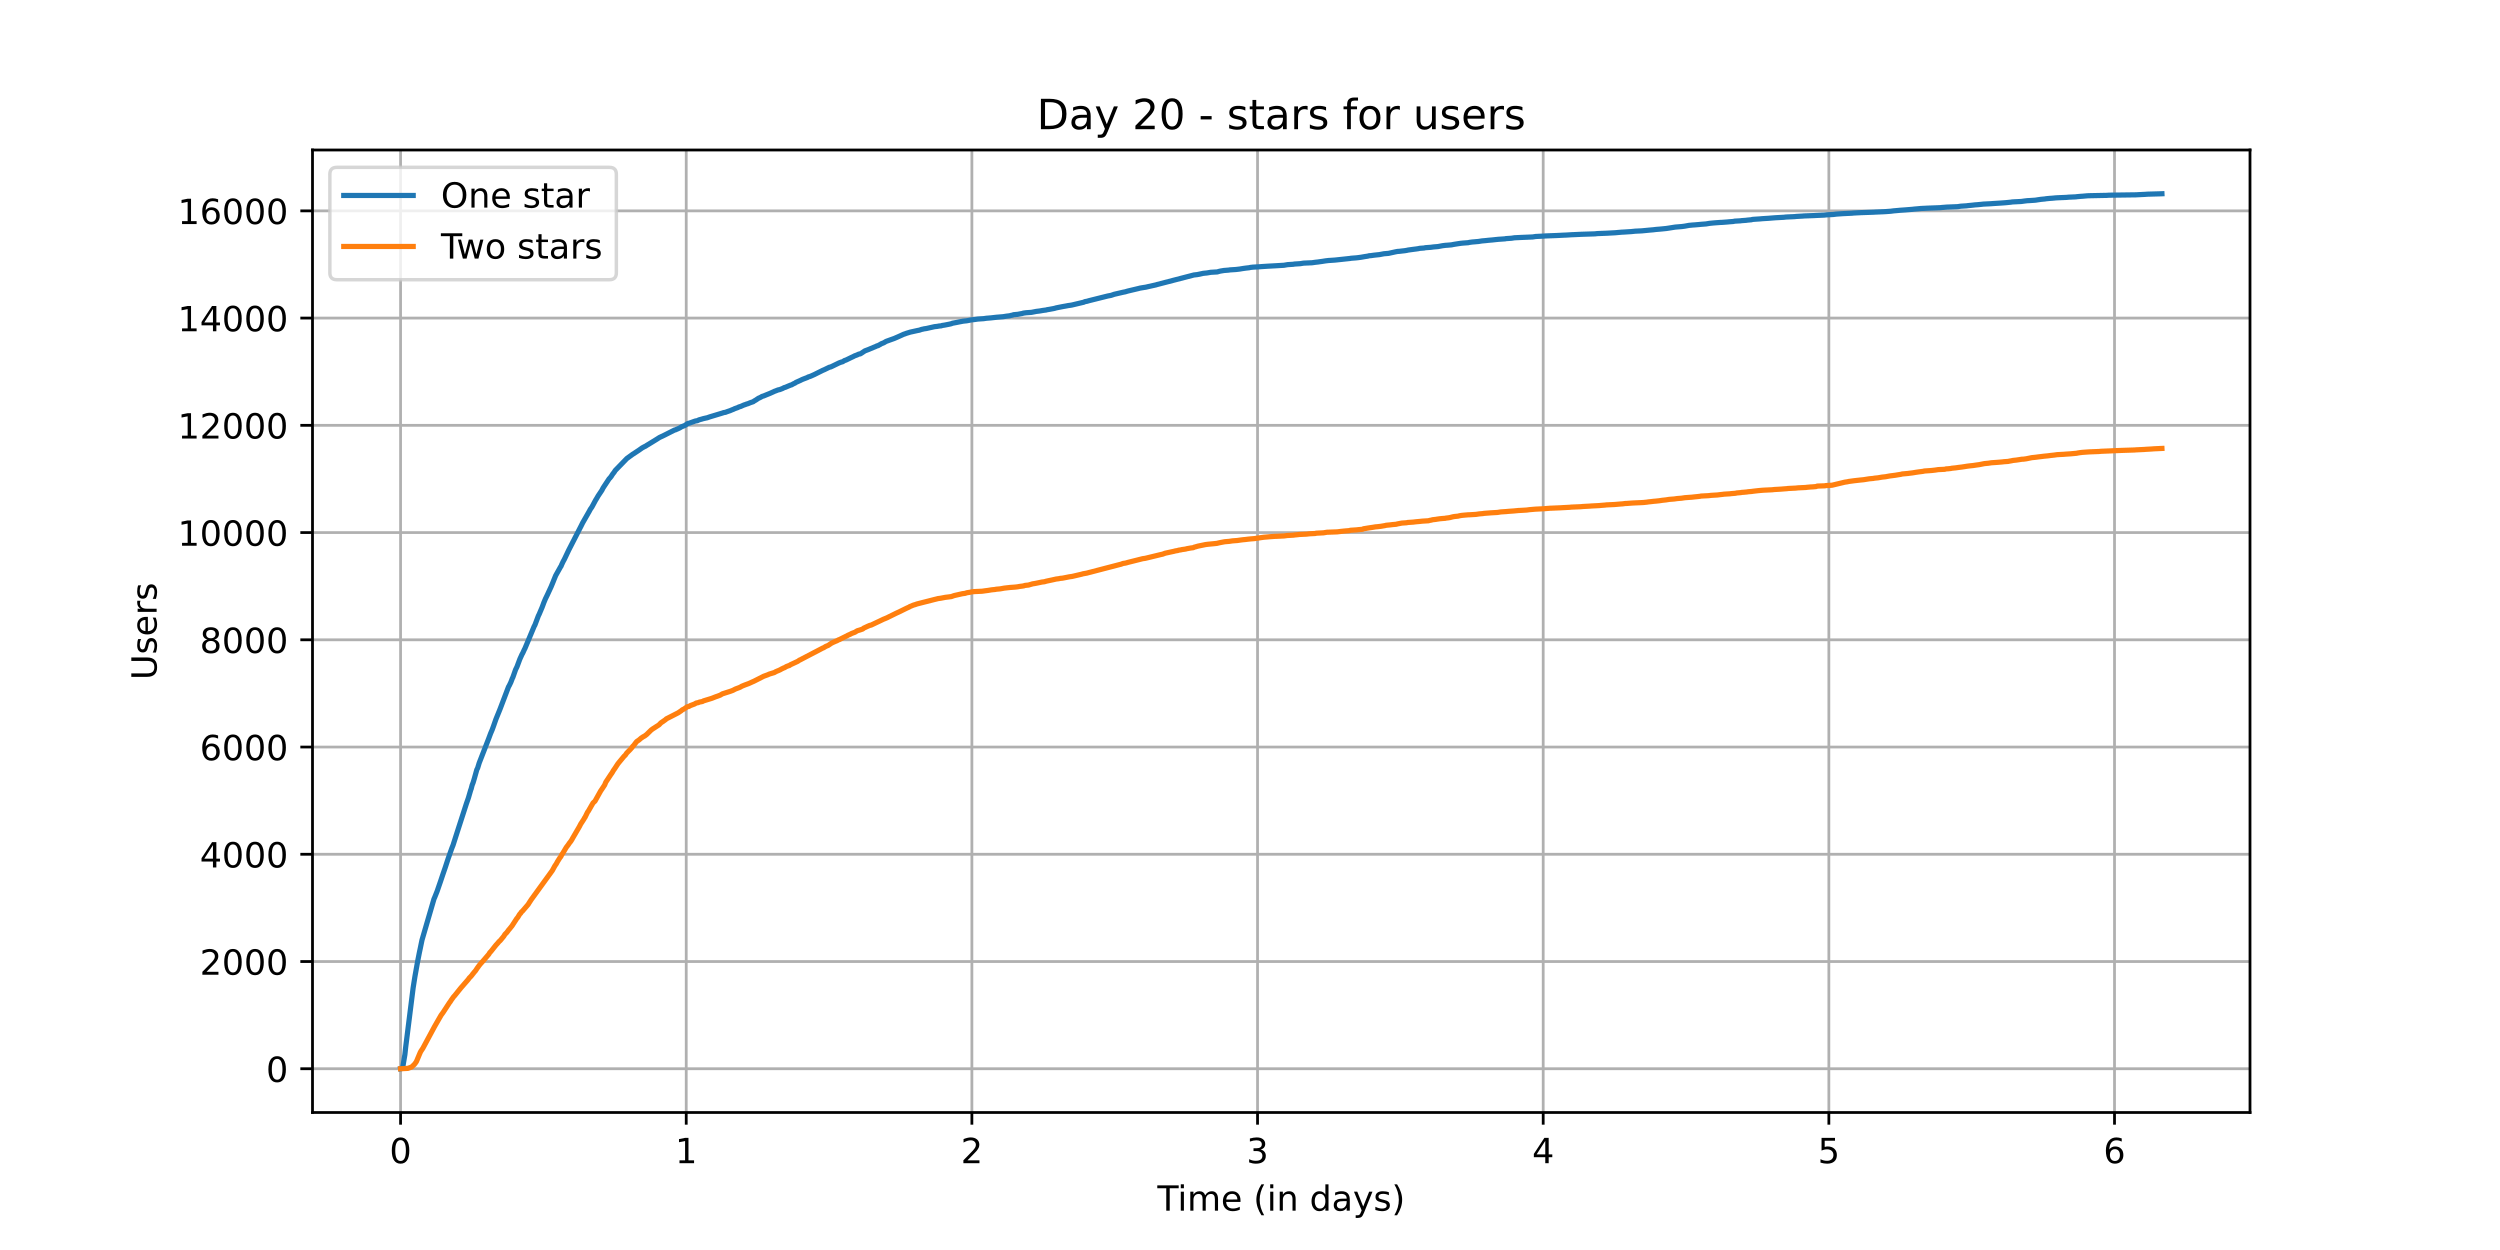 <?xml version="1.0" encoding="utf-8" standalone="no"?>
<!DOCTYPE svg PUBLIC "-//W3C//DTD SVG 1.1//EN"
  "http://www.w3.org/Graphics/SVG/1.1/DTD/svg11.dtd">
<!-- Created with matplotlib (https://matplotlib.org/) -->
<svg height="360pt" version="1.1" viewBox="0 0 720 360" width="720pt" xmlns="http://www.w3.org/2000/svg" xmlns:xlink="http://www.w3.org/1999/xlink">
 <defs>
  <style type="text/css">*{stroke-linecap:butt;stroke-linejoin:round;}</style>
 </defs>
 <g id="figure_1">
  <g id="patch_1">
   <path d="M 0 360 
L 720 360 
L 720 0 
L 0 0 
z
" style="fill:#ffffff;"/>
  </g>
  <g id="axes_1">
   <g id="patch_2">
    <path d="M 90 320.4 
L 648 320.4 
L 648 43.2 
L 90 43.2 
z
" style="fill:#ffffff;"/>
   </g>
   <g id="matplotlib.axis_1">
    <g id="xtick_1">
     <g id="line2d_1">
      <path clip-path="url(#p2fcc25960a)" d="M 115.364 320.4 
L 115.364 43.2 
" style="fill:none;stroke:#b0b0b0;stroke-linecap:square;stroke-width:0.8;"/>
     </g>
     <g id="line2d_2">
      <defs>
       <path d="M 0 0 
L 0 3.5 
" id="ma720aabd92" style="stroke:#000000;stroke-width:0.8;"/>
      </defs>
      <g>
       <use style="stroke:#000000;stroke-width:0.8;" x="115.364" xlink:href="#ma720aabd92" y="320.4"/>
      </g>
     </g>
     <g id="text_1">
      <!-- 0 -->
      <g transform="translate(112.182 334.998)scale(0.1 -0.1)">
       <defs>
        <path d="M 31.781 66.406 
Q 24.172 66.406 20.328 58.906 
Q 16.5 51.422 16.5 36.375 
Q 16.5 21.391 20.328 13.891 
Q 24.172 6.391 31.781 6.391 
Q 39.453 6.391 43.281 13.891 
Q 47.125 21.391 47.125 36.375 
Q 47.125 51.422 43.281 58.906 
Q 39.453 66.406 31.781 66.406 
z
M 31.781 74.219 
Q 44.047 74.219 50.516 64.516 
Q 56.984 54.828 56.984 36.375 
Q 56.984 17.969 50.516 8.266 
Q 44.047 -1.422 31.781 -1.422 
Q 19.531 -1.422 13.062 8.266 
Q 6.594 17.969 6.594 36.375 
Q 6.594 54.828 13.062 64.516 
Q 19.531 74.219 31.781 74.219 
z
" id="DejaVuSans-48"/>
       </defs>
       <use xlink:href="#DejaVuSans-48"/>
      </g>
     </g>
    </g>
    <g id="xtick_2">
     <g id="line2d_3">
      <path clip-path="url(#p2fcc25960a)" d="M 197.633 320.4 
L 197.633 43.2 
" style="fill:none;stroke:#b0b0b0;stroke-linecap:square;stroke-width:0.8;"/>
     </g>
     <g id="line2d_4">
      <g>
       <use style="stroke:#000000;stroke-width:0.8;" x="197.633" xlink:href="#ma720aabd92" y="320.4"/>
      </g>
     </g>
     <g id="text_2">
      <!-- 1 -->
      <g transform="translate(194.451 334.998)scale(0.1 -0.1)">
       <defs>
        <path d="M 12.406 8.297 
L 28.516 8.297 
L 28.516 63.922 
L 10.984 60.406 
L 10.984 69.391 
L 28.422 72.906 
L 38.281 72.906 
L 38.281 8.297 
L 54.391 8.297 
L 54.391 0 
L 12.406 0 
z
" id="DejaVuSans-49"/>
       </defs>
       <use xlink:href="#DejaVuSans-49"/>
      </g>
     </g>
    </g>
    <g id="xtick_3">
     <g id="line2d_5">
      <path clip-path="url(#p2fcc25960a)" d="M 279.902 320.4 
L 279.902 43.2 
" style="fill:none;stroke:#b0b0b0;stroke-linecap:square;stroke-width:0.8;"/>
     </g>
     <g id="line2d_6">
      <g>
       <use style="stroke:#000000;stroke-width:0.8;" x="279.902" xlink:href="#ma720aabd92" y="320.4"/>
      </g>
     </g>
     <g id="text_3">
      <!-- 2 -->
      <g transform="translate(276.721 334.998)scale(0.1 -0.1)">
       <defs>
        <path d="M 19.188 8.297 
L 53.609 8.297 
L 53.609 0 
L 7.328 0 
L 7.328 8.297 
Q 12.938 14.109 22.625 23.891 
Q 32.328 33.688 34.812 36.531 
Q 39.547 41.844 41.422 45.531 
Q 43.312 49.219 43.312 52.781 
Q 43.312 58.594 39.234 62.25 
Q 35.156 65.922 28.609 65.922 
Q 23.969 65.922 18.812 64.312 
Q 13.672 62.703 7.812 59.422 
L 7.812 69.391 
Q 13.766 71.781 18.938 73 
Q 24.125 74.219 28.422 74.219 
Q 39.75 74.219 46.484 68.547 
Q 53.219 62.891 53.219 53.422 
Q 53.219 48.922 51.531 44.891 
Q 49.859 40.875 45.406 35.406 
Q 44.188 33.984 37.641 27.219 
Q 31.109 20.453 19.188 8.297 
z
" id="DejaVuSans-50"/>
       </defs>
       <use xlink:href="#DejaVuSans-50"/>
      </g>
     </g>
    </g>
    <g id="xtick_4">
     <g id="line2d_7">
      <path clip-path="url(#p2fcc25960a)" d="M 362.171 320.4 
L 362.171 43.2 
" style="fill:none;stroke:#b0b0b0;stroke-linecap:square;stroke-width:0.8;"/>
     </g>
     <g id="line2d_8">
      <g>
       <use style="stroke:#000000;stroke-width:0.8;" x="362.171" xlink:href="#ma720aabd92" y="320.4"/>
      </g>
     </g>
     <g id="text_4">
      <!-- 3 -->
      <g transform="translate(358.99 334.998)scale(0.1 -0.1)">
       <defs>
        <path d="M 40.578 39.312 
Q 47.656 37.797 51.625 33 
Q 55.609 28.219 55.609 21.188 
Q 55.609 10.406 48.188 4.484 
Q 40.766 -1.422 27.094 -1.422 
Q 22.516 -1.422 17.656 -0.516 
Q 12.797 0.391 7.625 2.203 
L 7.625 11.719 
Q 11.719 9.328 16.594 8.109 
Q 21.484 6.891 26.812 6.891 
Q 36.078 6.891 40.938 10.547 
Q 45.797 14.203 45.797 21.188 
Q 45.797 27.641 41.281 31.266 
Q 36.766 34.906 28.719 34.906 
L 20.219 34.906 
L 20.219 43.016 
L 29.109 43.016 
Q 36.375 43.016 40.234 45.922 
Q 44.094 48.828 44.094 54.297 
Q 44.094 59.906 40.109 62.906 
Q 36.141 65.922 28.719 65.922 
Q 24.656 65.922 20.016 65.031 
Q 15.375 64.156 9.812 62.312 
L 9.812 71.094 
Q 15.438 72.656 20.344 73.438 
Q 25.25 74.219 29.594 74.219 
Q 40.828 74.219 47.359 69.109 
Q 53.906 64.016 53.906 55.328 
Q 53.906 49.266 50.438 45.094 
Q 46.969 40.922 40.578 39.312 
z
" id="DejaVuSans-51"/>
       </defs>
       <use xlink:href="#DejaVuSans-51"/>
      </g>
     </g>
    </g>
    <g id="xtick_5">
     <g id="line2d_9">
      <path clip-path="url(#p2fcc25960a)" d="M 444.44 320.4 
L 444.44 43.2 
" style="fill:none;stroke:#b0b0b0;stroke-linecap:square;stroke-width:0.8;"/>
     </g>
     <g id="line2d_10">
      <g>
       <use style="stroke:#000000;stroke-width:0.8;" x="444.44" xlink:href="#ma720aabd92" y="320.4"/>
      </g>
     </g>
     <g id="text_5">
      <!-- 4 -->
      <g transform="translate(441.259 334.998)scale(0.1 -0.1)">
       <defs>
        <path d="M 37.797 64.312 
L 12.891 25.391 
L 37.797 25.391 
z
M 35.203 72.906 
L 47.609 72.906 
L 47.609 25.391 
L 58.016 25.391 
L 58.016 17.188 
L 47.609 17.188 
L 47.609 0 
L 37.797 0 
L 37.797 17.188 
L 4.891 17.188 
L 4.891 26.703 
z
" id="DejaVuSans-52"/>
       </defs>
       <use xlink:href="#DejaVuSans-52"/>
      </g>
     </g>
    </g>
    <g id="xtick_6">
     <g id="line2d_11">
      <path clip-path="url(#p2fcc25960a)" d="M 526.709 320.4 
L 526.709 43.2 
" style="fill:none;stroke:#b0b0b0;stroke-linecap:square;stroke-width:0.8;"/>
     </g>
     <g id="line2d_12">
      <g>
       <use style="stroke:#000000;stroke-width:0.8;" x="526.709" xlink:href="#ma720aabd92" y="320.4"/>
      </g>
     </g>
     <g id="text_6">
      <!-- 5 -->
      <g transform="translate(523.528 334.998)scale(0.1 -0.1)">
       <defs>
        <path d="M 10.797 72.906 
L 49.516 72.906 
L 49.516 64.594 
L 19.828 64.594 
L 19.828 46.734 
Q 21.969 47.469 24.109 47.828 
Q 26.266 48.188 28.422 48.188 
Q 40.625 48.188 47.75 41.5 
Q 54.891 34.812 54.891 23.391 
Q 54.891 11.625 47.562 5.094 
Q 40.234 -1.422 26.906 -1.422 
Q 22.312 -1.422 17.547 -0.641 
Q 12.797 0.141 7.719 1.703 
L 7.719 11.625 
Q 12.109 9.234 16.797 8.062 
Q 21.484 6.891 26.703 6.891 
Q 35.156 6.891 40.078 11.328 
Q 45.016 15.766 45.016 23.391 
Q 45.016 31 40.078 35.438 
Q 35.156 39.891 26.703 39.891 
Q 22.75 39.891 18.812 39.016 
Q 14.891 38.141 10.797 36.281 
z
" id="DejaVuSans-53"/>
       </defs>
       <use xlink:href="#DejaVuSans-53"/>
      </g>
     </g>
    </g>
    <g id="xtick_7">
     <g id="line2d_13">
      <path clip-path="url(#p2fcc25960a)" d="M 608.978 320.4 
L 608.978 43.2 
" style="fill:none;stroke:#b0b0b0;stroke-linecap:square;stroke-width:0.8;"/>
     </g>
     <g id="line2d_14">
      <g>
       <use style="stroke:#000000;stroke-width:0.8;" x="608.978" xlink:href="#ma720aabd92" y="320.4"/>
      </g>
     </g>
     <g id="text_7">
      <!-- 6 -->
      <g transform="translate(605.797 334.998)scale(0.1 -0.1)">
       <defs>
        <path d="M 33.016 40.375 
Q 26.375 40.375 22.484 35.828 
Q 18.609 31.297 18.609 23.391 
Q 18.609 15.531 22.484 10.953 
Q 26.375 6.391 33.016 6.391 
Q 39.656 6.391 43.531 10.953 
Q 47.406 15.531 47.406 23.391 
Q 47.406 31.297 43.531 35.828 
Q 39.656 40.375 33.016 40.375 
z
M 52.594 71.297 
L 52.594 62.312 
Q 48.875 64.062 45.094 64.984 
Q 41.312 65.922 37.594 65.922 
Q 27.828 65.922 22.672 59.328 
Q 17.531 52.734 16.797 39.406 
Q 19.672 43.656 24.016 45.922 
Q 28.375 48.188 33.594 48.188 
Q 44.578 48.188 50.953 41.516 
Q 57.328 34.859 57.328 23.391 
Q 57.328 12.156 50.688 5.359 
Q 44.047 -1.422 33.016 -1.422 
Q 20.359 -1.422 13.672 8.266 
Q 6.984 17.969 6.984 36.375 
Q 6.984 53.656 15.188 63.938 
Q 23.391 74.219 37.203 74.219 
Q 40.922 74.219 44.703 73.484 
Q 48.484 72.75 52.594 71.297 
z
" id="DejaVuSans-54"/>
       </defs>
       <use xlink:href="#DejaVuSans-54"/>
      </g>
     </g>
    </g>
    <g id="text_8">
     <!-- Time (in days) -->
     <g transform="translate(333.327 348.677)scale(0.1 -0.1)">
      <defs>
       <path d="M -0.297 72.906 
L 61.375 72.906 
L 61.375 64.594 
L 35.5 64.594 
L 35.5 0 
L 25.594 0 
L 25.594 64.594 
L -0.297 64.594 
z
" id="DejaVuSans-84"/>
       <path d="M 9.422 54.688 
L 18.406 54.688 
L 18.406 0 
L 9.422 0 
z
M 9.422 75.984 
L 18.406 75.984 
L 18.406 64.594 
L 9.422 64.594 
z
" id="DejaVuSans-105"/>
       <path d="M 52 44.188 
Q 55.375 50.25 60.062 53.125 
Q 64.75 56 71.094 56 
Q 79.641 56 84.281 50.016 
Q 88.922 44.047 88.922 33.016 
L 88.922 0 
L 79.891 0 
L 79.891 32.719 
Q 79.891 40.578 77.094 44.375 
Q 74.312 48.188 68.609 48.188 
Q 61.625 48.188 57.562 43.547 
Q 53.516 38.922 53.516 30.906 
L 53.516 0 
L 44.484 0 
L 44.484 32.719 
Q 44.484 40.625 41.703 44.406 
Q 38.922 48.188 33.109 48.188 
Q 26.219 48.188 22.156 43.531 
Q 18.109 38.875 18.109 30.906 
L 18.109 0 
L 9.078 0 
L 9.078 54.688 
L 18.109 54.688 
L 18.109 46.188 
Q 21.188 51.219 25.484 53.609 
Q 29.781 56 35.688 56 
Q 41.656 56 45.828 52.969 
Q 50 49.953 52 44.188 
z
" id="DejaVuSans-109"/>
       <path d="M 56.203 29.594 
L 56.203 25.203 
L 14.891 25.203 
Q 15.484 15.922 20.484 11.062 
Q 25.484 6.203 34.422 6.203 
Q 39.594 6.203 44.453 7.469 
Q 49.312 8.734 54.109 11.281 
L 54.109 2.781 
Q 49.266 0.734 44.188 -0.344 
Q 39.109 -1.422 33.891 -1.422 
Q 20.797 -1.422 13.156 6.188 
Q 5.516 13.812 5.516 26.812 
Q 5.516 40.234 12.766 48.109 
Q 20.016 56 32.328 56 
Q 43.359 56 49.781 48.891 
Q 56.203 41.797 56.203 29.594 
z
M 47.219 32.234 
Q 47.125 39.594 43.094 43.984 
Q 39.062 48.391 32.422 48.391 
Q 24.906 48.391 20.391 44.141 
Q 15.875 39.891 15.188 32.172 
z
" id="DejaVuSans-101"/>
       <path id="DejaVuSans-32"/>
       <path d="M 31 75.875 
Q 24.469 64.656 21.281 53.656 
Q 18.109 42.672 18.109 31.391 
Q 18.109 20.125 21.312 9.062 
Q 24.516 -2 31 -13.188 
L 23.188 -13.188 
Q 15.875 -1.703 12.234 9.375 
Q 8.594 20.453 8.594 31.391 
Q 8.594 42.281 12.203 53.312 
Q 15.828 64.359 23.188 75.875 
z
" id="DejaVuSans-40"/>
       <path d="M 54.891 33.016 
L 54.891 0 
L 45.906 0 
L 45.906 32.719 
Q 45.906 40.484 42.875 44.328 
Q 39.844 48.188 33.797 48.188 
Q 26.516 48.188 22.312 43.547 
Q 18.109 38.922 18.109 30.906 
L 18.109 0 
L 9.078 0 
L 9.078 54.688 
L 18.109 54.688 
L 18.109 46.188 
Q 21.344 51.125 25.703 53.562 
Q 30.078 56 35.797 56 
Q 45.219 56 50.047 50.172 
Q 54.891 44.344 54.891 33.016 
z
" id="DejaVuSans-110"/>
       <path d="M 45.406 46.391 
L 45.406 75.984 
L 54.391 75.984 
L 54.391 0 
L 45.406 0 
L 45.406 8.203 
Q 42.578 3.328 38.25 0.953 
Q 33.938 -1.422 27.875 -1.422 
Q 17.969 -1.422 11.734 6.484 
Q 5.516 14.406 5.516 27.297 
Q 5.516 40.188 11.734 48.094 
Q 17.969 56 27.875 56 
Q 33.938 56 38.25 53.625 
Q 42.578 51.266 45.406 46.391 
z
M 14.797 27.297 
Q 14.797 17.391 18.875 11.75 
Q 22.953 6.109 30.078 6.109 
Q 37.203 6.109 41.297 11.75 
Q 45.406 17.391 45.406 27.297 
Q 45.406 37.203 41.297 42.844 
Q 37.203 48.484 30.078 48.484 
Q 22.953 48.484 18.875 42.844 
Q 14.797 37.203 14.797 27.297 
z
" id="DejaVuSans-100"/>
       <path d="M 34.281 27.484 
Q 23.391 27.484 19.188 25 
Q 14.984 22.516 14.984 16.5 
Q 14.984 11.719 18.141 8.906 
Q 21.297 6.109 26.703 6.109 
Q 34.188 6.109 38.703 11.406 
Q 43.219 16.703 43.219 25.484 
L 43.219 27.484 
z
M 52.203 31.203 
L 52.203 0 
L 43.219 0 
L 43.219 8.297 
Q 40.141 3.328 35.547 0.953 
Q 30.953 -1.422 24.312 -1.422 
Q 15.922 -1.422 10.953 3.297 
Q 6 8.016 6 15.922 
Q 6 25.141 12.172 29.828 
Q 18.359 34.516 30.609 34.516 
L 43.219 34.516 
L 43.219 35.406 
Q 43.219 41.609 39.141 45 
Q 35.062 48.391 27.688 48.391 
Q 23 48.391 18.547 47.266 
Q 14.109 46.141 10.016 43.891 
L 10.016 52.203 
Q 14.938 54.109 19.578 55.047 
Q 24.219 56 28.609 56 
Q 40.484 56 46.344 49.844 
Q 52.203 43.703 52.203 31.203 
z
" id="DejaVuSans-97"/>
       <path d="M 32.172 -5.078 
Q 28.375 -14.844 24.75 -17.812 
Q 21.141 -20.797 15.094 -20.797 
L 7.906 -20.797 
L 7.906 -13.281 
L 13.188 -13.281 
Q 16.891 -13.281 18.938 -11.516 
Q 21 -9.766 23.484 -3.219 
L 25.094 0.875 
L 2.984 54.688 
L 12.5 54.688 
L 29.594 11.922 
L 46.688 54.688 
L 56.203 54.688 
z
" id="DejaVuSans-121"/>
       <path d="M 44.281 53.078 
L 44.281 44.578 
Q 40.484 46.531 36.375 47.5 
Q 32.281 48.484 27.875 48.484 
Q 21.188 48.484 17.844 46.438 
Q 14.5 44.391 14.5 40.281 
Q 14.5 37.156 16.891 35.375 
Q 19.281 33.594 26.516 31.984 
L 29.594 31.297 
Q 39.156 29.25 43.188 25.516 
Q 47.219 21.781 47.219 15.094 
Q 47.219 7.469 41.188 3.016 
Q 35.156 -1.422 24.609 -1.422 
Q 20.219 -1.422 15.453 -0.562 
Q 10.688 0.297 5.422 2 
L 5.422 11.281 
Q 10.406 8.688 15.234 7.391 
Q 20.062 6.109 24.812 6.109 
Q 31.156 6.109 34.562 8.281 
Q 37.984 10.453 37.984 14.406 
Q 37.984 18.062 35.516 20.016 
Q 33.062 21.969 24.703 23.781 
L 21.578 24.516 
Q 13.234 26.266 9.516 29.906 
Q 5.812 33.547 5.812 39.891 
Q 5.812 47.609 11.281 51.797 
Q 16.75 56 26.812 56 
Q 31.781 56 36.172 55.266 
Q 40.578 54.547 44.281 53.078 
z
" id="DejaVuSans-115"/>
       <path d="M 8.016 75.875 
L 15.828 75.875 
Q 23.141 64.359 26.781 53.312 
Q 30.422 42.281 30.422 31.391 
Q 30.422 20.453 26.781 9.375 
Q 23.141 -1.703 15.828 -13.188 
L 8.016 -13.188 
Q 14.5 -2 17.703 9.062 
Q 20.906 20.125 20.906 31.391 
Q 20.906 42.672 17.703 53.656 
Q 14.5 64.656 8.016 75.875 
z
" id="DejaVuSans-41"/>
      </defs>
      <use xlink:href="#DejaVuSans-84"/>
      <use x="57.959" xlink:href="#DejaVuSans-105"/>
      <use x="85.742" xlink:href="#DejaVuSans-109"/>
      <use x="183.154" xlink:href="#DejaVuSans-101"/>
      <use x="244.678" xlink:href="#DejaVuSans-32"/>
      <use x="276.465" xlink:href="#DejaVuSans-40"/>
      <use x="315.479" xlink:href="#DejaVuSans-105"/>
      <use x="343.262" xlink:href="#DejaVuSans-110"/>
      <use x="406.641" xlink:href="#DejaVuSans-32"/>
      <use x="438.428" xlink:href="#DejaVuSans-100"/>
      <use x="501.904" xlink:href="#DejaVuSans-97"/>
      <use x="563.184" xlink:href="#DejaVuSans-121"/>
      <use x="622.363" xlink:href="#DejaVuSans-115"/>
      <use x="674.463" xlink:href="#DejaVuSans-41"/>
     </g>
    </g>
   </g>
   <g id="matplotlib.axis_2">
    <g id="ytick_1">
     <g id="line2d_15">
      <path clip-path="url(#p2fcc25960a)" d="M 90 307.8 
L 648 307.8 
" style="fill:none;stroke:#b0b0b0;stroke-linecap:square;stroke-width:0.8;"/>
     </g>
     <g id="line2d_16">
      <defs>
       <path d="M 0 0 
L -3.5 0 
" id="me0eb6d018e" style="stroke:#000000;stroke-width:0.8;"/>
      </defs>
      <g>
       <use style="stroke:#000000;stroke-width:0.8;" x="90" xlink:href="#me0eb6d018e" y="307.8"/>
      </g>
     </g>
     <g id="text_9">
      <!-- 0 -->
      <g transform="translate(76.638 311.599)scale(0.1 -0.1)">
       <use xlink:href="#DejaVuSans-48"/>
      </g>
     </g>
    </g>
    <g id="ytick_2">
     <g id="line2d_17">
      <path clip-path="url(#p2fcc25960a)" d="M 90 276.916 
L 648 276.916 
" style="fill:none;stroke:#b0b0b0;stroke-linecap:square;stroke-width:0.8;"/>
     </g>
     <g id="line2d_18">
      <g>
       <use style="stroke:#000000;stroke-width:0.8;" x="90" xlink:href="#me0eb6d018e" y="276.916"/>
      </g>
     </g>
     <g id="text_10">
      <!-- 2000 -->
      <g transform="translate(57.55 280.715)scale(0.1 -0.1)">
       <use xlink:href="#DejaVuSans-50"/>
       <use x="63.623" xlink:href="#DejaVuSans-48"/>
       <use x="127.246" xlink:href="#DejaVuSans-48"/>
       <use x="190.869" xlink:href="#DejaVuSans-48"/>
      </g>
     </g>
    </g>
    <g id="ytick_3">
     <g id="line2d_19">
      <path clip-path="url(#p2fcc25960a)" d="M 90 246.032 
L 648 246.032 
" style="fill:none;stroke:#b0b0b0;stroke-linecap:square;stroke-width:0.8;"/>
     </g>
     <g id="line2d_20">
      <g>
       <use style="stroke:#000000;stroke-width:0.8;" x="90" xlink:href="#me0eb6d018e" y="246.032"/>
      </g>
     </g>
     <g id="text_11">
      <!-- 4000 -->
      <g transform="translate(57.55 249.831)scale(0.1 -0.1)">
       <use xlink:href="#DejaVuSans-52"/>
       <use x="63.623" xlink:href="#DejaVuSans-48"/>
       <use x="127.246" xlink:href="#DejaVuSans-48"/>
       <use x="190.869" xlink:href="#DejaVuSans-48"/>
      </g>
     </g>
    </g>
    <g id="ytick_4">
     <g id="line2d_21">
      <path clip-path="url(#p2fcc25960a)" d="M 90 215.147 
L 648 215.147 
" style="fill:none;stroke:#b0b0b0;stroke-linecap:square;stroke-width:0.8;"/>
     </g>
     <g id="line2d_22">
      <g>
       <use style="stroke:#000000;stroke-width:0.8;" x="90" xlink:href="#me0eb6d018e" y="215.147"/>
      </g>
     </g>
     <g id="text_12">
      <!-- 6000 -->
      <g transform="translate(57.55 218.946)scale(0.1 -0.1)">
       <use xlink:href="#DejaVuSans-54"/>
       <use x="63.623" xlink:href="#DejaVuSans-48"/>
       <use x="127.246" xlink:href="#DejaVuSans-48"/>
       <use x="190.869" xlink:href="#DejaVuSans-48"/>
      </g>
     </g>
    </g>
    <g id="ytick_5">
     <g id="line2d_23">
      <path clip-path="url(#p2fcc25960a)" d="M 90 184.263 
L 648 184.263 
" style="fill:none;stroke:#b0b0b0;stroke-linecap:square;stroke-width:0.8;"/>
     </g>
     <g id="line2d_24">
      <g>
       <use style="stroke:#000000;stroke-width:0.8;" x="90" xlink:href="#me0eb6d018e" y="184.263"/>
      </g>
     </g>
     <g id="text_13">
      <!-- 8000 -->
      <g transform="translate(57.55 188.062)scale(0.1 -0.1)">
       <defs>
        <path d="M 31.781 34.625 
Q 24.75 34.625 20.719 30.859 
Q 16.703 27.094 16.703 20.516 
Q 16.703 13.922 20.719 10.156 
Q 24.75 6.391 31.781 6.391 
Q 38.812 6.391 42.859 10.172 
Q 46.922 13.969 46.922 20.516 
Q 46.922 27.094 42.891 30.859 
Q 38.875 34.625 31.781 34.625 
z
M 21.922 38.812 
Q 15.578 40.375 12.031 44.719 
Q 8.5 49.078 8.5 55.328 
Q 8.5 64.062 14.719 69.141 
Q 20.953 74.219 31.781 74.219 
Q 42.672 74.219 48.875 69.141 
Q 55.078 64.062 55.078 55.328 
Q 55.078 49.078 51.531 44.719 
Q 48 40.375 41.703 38.812 
Q 48.828 37.156 52.797 32.312 
Q 56.781 27.484 56.781 20.516 
Q 56.781 9.906 50.312 4.234 
Q 43.844 -1.422 31.781 -1.422 
Q 19.734 -1.422 13.25 4.234 
Q 6.781 9.906 6.781 20.516 
Q 6.781 27.484 10.781 32.312 
Q 14.797 37.156 21.922 38.812 
z
M 18.312 54.391 
Q 18.312 48.734 21.844 45.562 
Q 25.391 42.391 31.781 42.391 
Q 38.141 42.391 41.719 45.562 
Q 45.312 48.734 45.312 54.391 
Q 45.312 60.062 41.719 63.234 
Q 38.141 66.406 31.781 66.406 
Q 25.391 66.406 21.844 63.234 
Q 18.312 60.062 18.312 54.391 
z
" id="DejaVuSans-56"/>
       </defs>
       <use xlink:href="#DejaVuSans-56"/>
       <use x="63.623" xlink:href="#DejaVuSans-48"/>
       <use x="127.246" xlink:href="#DejaVuSans-48"/>
       <use x="190.869" xlink:href="#DejaVuSans-48"/>
      </g>
     </g>
    </g>
    <g id="ytick_6">
     <g id="line2d_25">
      <path clip-path="url(#p2fcc25960a)" d="M 90 153.379 
L 648 153.379 
" style="fill:none;stroke:#b0b0b0;stroke-linecap:square;stroke-width:0.8;"/>
     </g>
     <g id="line2d_26">
      <g>
       <use style="stroke:#000000;stroke-width:0.8;" x="90" xlink:href="#me0eb6d018e" y="153.379"/>
      </g>
     </g>
     <g id="text_14">
      <!-- 10000 -->
      <g transform="translate(51.188 157.178)scale(0.1 -0.1)">
       <use xlink:href="#DejaVuSans-49"/>
       <use x="63.623" xlink:href="#DejaVuSans-48"/>
       <use x="127.246" xlink:href="#DejaVuSans-48"/>
       <use x="190.869" xlink:href="#DejaVuSans-48"/>
       <use x="254.492" xlink:href="#DejaVuSans-48"/>
      </g>
     </g>
    </g>
    <g id="ytick_7">
     <g id="line2d_27">
      <path clip-path="url(#p2fcc25960a)" d="M 90 122.495 
L 648 122.495 
" style="fill:none;stroke:#b0b0b0;stroke-linecap:square;stroke-width:0.8;"/>
     </g>
     <g id="line2d_28">
      <g>
       <use style="stroke:#000000;stroke-width:0.8;" x="90" xlink:href="#me0eb6d018e" y="122.495"/>
      </g>
     </g>
     <g id="text_15">
      <!-- 12000 -->
      <g transform="translate(51.188 126.294)scale(0.1 -0.1)">
       <use xlink:href="#DejaVuSans-49"/>
       <use x="63.623" xlink:href="#DejaVuSans-50"/>
       <use x="127.246" xlink:href="#DejaVuSans-48"/>
       <use x="190.869" xlink:href="#DejaVuSans-48"/>
       <use x="254.492" xlink:href="#DejaVuSans-48"/>
      </g>
     </g>
    </g>
    <g id="ytick_8">
     <g id="line2d_29">
      <path clip-path="url(#p2fcc25960a)" d="M 90 91.61 
L 648 91.61 
" style="fill:none;stroke:#b0b0b0;stroke-linecap:square;stroke-width:0.8;"/>
     </g>
     <g id="line2d_30">
      <g>
       <use style="stroke:#000000;stroke-width:0.8;" x="90" xlink:href="#me0eb6d018e" y="91.61"/>
      </g>
     </g>
     <g id="text_16">
      <!-- 14000 -->
      <g transform="translate(51.188 95.41)scale(0.1 -0.1)">
       <use xlink:href="#DejaVuSans-49"/>
       <use x="63.623" xlink:href="#DejaVuSans-52"/>
       <use x="127.246" xlink:href="#DejaVuSans-48"/>
       <use x="190.869" xlink:href="#DejaVuSans-48"/>
       <use x="254.492" xlink:href="#DejaVuSans-48"/>
      </g>
     </g>
    </g>
    <g id="ytick_9">
     <g id="line2d_31">
      <path clip-path="url(#p2fcc25960a)" d="M 90 60.726 
L 648 60.726 
" style="fill:none;stroke:#b0b0b0;stroke-linecap:square;stroke-width:0.8;"/>
     </g>
     <g id="line2d_32">
      <g>
       <use style="stroke:#000000;stroke-width:0.8;" x="90" xlink:href="#me0eb6d018e" y="60.726"/>
      </g>
     </g>
     <g id="text_17">
      <!-- 16000 -->
      <g transform="translate(51.188 64.525)scale(0.1 -0.1)">
       <use xlink:href="#DejaVuSans-49"/>
       <use x="63.623" xlink:href="#DejaVuSans-54"/>
       <use x="127.246" xlink:href="#DejaVuSans-48"/>
       <use x="190.869" xlink:href="#DejaVuSans-48"/>
       <use x="254.492" xlink:href="#DejaVuSans-48"/>
      </g>
     </g>
    </g>
    <g id="text_18">
     <!-- Users -->
     <g transform="translate(45.108 195.801)rotate(-90)scale(0.1 -0.1)">
      <defs>
       <path d="M 8.688 72.906 
L 18.609 72.906 
L 18.609 28.609 
Q 18.609 16.891 22.844 11.734 
Q 27.094 6.594 36.625 6.594 
Q 46.094 6.594 50.344 11.734 
Q 54.594 16.891 54.594 28.609 
L 54.594 72.906 
L 64.5 72.906 
L 64.5 27.391 
Q 64.5 13.141 57.438 5.859 
Q 50.391 -1.422 36.625 -1.422 
Q 22.797 -1.422 15.734 5.859 
Q 8.688 13.141 8.688 27.391 
z
" id="DejaVuSans-85"/>
       <path d="M 41.109 46.297 
Q 39.594 47.172 37.812 47.578 
Q 36.031 48 33.891 48 
Q 26.266 48 22.188 43.047 
Q 18.109 38.094 18.109 28.812 
L 18.109 0 
L 9.078 0 
L 9.078 54.688 
L 18.109 54.688 
L 18.109 46.188 
Q 20.953 51.172 25.484 53.578 
Q 30.031 56 36.531 56 
Q 37.453 56 38.578 55.875 
Q 39.703 55.766 41.062 55.516 
z
" id="DejaVuSans-114"/>
      </defs>
      <use xlink:href="#DejaVuSans-85"/>
      <use x="73.193" xlink:href="#DejaVuSans-115"/>
      <use x="125.293" xlink:href="#DejaVuSans-101"/>
      <use x="186.816" xlink:href="#DejaVuSans-114"/>
      <use x="227.93" xlink:href="#DejaVuSans-115"/>
     </g>
    </g>
   </g>
   <g id="line2d_33">
    <path clip-path="url(#p2fcc25960a)" d="M 115.364 307.8 
L 115.701 307.738 
L 115.984 307.429 
L 116.606 303.708 
L 116.833 301.608 
L 118.985 284.482 
L 119.494 281.27 
L 120.286 276.839 
L 120.796 274.26 
L 121.022 273.21 
L 121.532 270.739 
L 124.986 258.895 
L 125.156 258.524 
L 125.891 256.687 
L 126.74 254.216 
L 126.854 253.892 
L 127.251 252.703 
L 127.59 251.699 
L 128.212 249.892 
L 129.062 247.298 
L 129.742 245.367 
L 130.138 244.256 
L 130.478 243.406 
L 131.043 241.631 
L 131.779 239.33 
L 134.327 231.439 
L 134.894 229.817 
L 135.573 227.486 
L 135.686 227.223 
L 135.969 226.127 
L 136.253 225.401 
L 136.592 224.274 
L 137.328 221.648 
L 137.555 221.216 
L 138.009 219.734 
L 140.726 212.754 
L 141.292 211.24 
L 141.745 210.175 
L 142.141 209.094 
L 142.254 208.77 
L 142.821 207.148 
L 143.84 204.647 
L 144.066 204.075 
L 146.444 197.821 
L 146.671 197.435 
L 147.124 196.493 
L 147.576 195.304 
L 147.689 195.119 
L 148.483 192.864 
L 148.879 192.061 
L 149.728 189.791 
L 150.124 188.927 
L 150.294 188.54 
L 150.577 188.031 
L 151.03 187.027 
L 151.143 186.842 
L 153.861 180.341 
L 154.03 180.063 
L 155.05 177.36 
L 155.277 176.913 
L 156.125 174.905 
L 156.352 174.303 
L 156.635 173.531 
L 157.088 172.45 
L 157.541 171.523 
L 157.767 171.045 
L 158.73 168.96 
L 159.297 167.586 
L 159.523 167.014 
L 160.033 165.763 
L 161.222 163.648 
L 161.449 163.231 
L 161.562 163.107 
L 161.789 162.551 
L 162.185 161.718 
L 162.525 161.1 
L 163.486 159.077 
L 163.77 158.475 
L 167.395 151.402 
L 167.791 150.599 
L 169.716 147.233 
L 169.999 146.692 
L 170.453 146.044 
L 170.905 145.21 
L 171.528 144.052 
L 171.754 143.697 
L 172.264 142.816 
L 173.34 141.21 
L 173.679 140.546 
L 174.019 140.021 
L 175.265 138.137 
L 175.491 137.798 
L 175.605 137.736 
L 176.057 137.165 
L 176.17 136.964 
L 176.51 136.454 
L 176.85 136.037 
L 177.189 135.497 
L 177.416 135.265 
L 180.53 132.053 
L 182.228 130.818 
L 182.568 130.617 
L 182.908 130.385 
L 183.984 129.675 
L 184.946 128.996 
L 185.116 128.903 
L 185.626 128.625 
L 185.852 128.532 
L 186.475 128.131 
L 186.644 128.038 
L 187.324 127.621 
L 189.135 126.509 
L 189.929 126 
L 191.457 125.274 
L 191.91 125.042 
L 194.232 123.869 
L 194.628 123.761 
L 194.854 123.637 
L 195.137 123.529 
L 195.704 123.267 
L 196.326 122.896 
L 197.232 122.541 
L 197.968 122.031 
L 198.195 121.939 
L 198.591 121.846 
L 199.667 121.46 
L 200.233 121.259 
L 200.856 121.151 
L 201.309 120.919 
L 201.762 120.796 
L 202.158 120.688 
L 202.441 120.595 
L 202.895 120.487 
L 203.233 120.41 
L 203.687 120.317 
L 204.367 120.07 
L 208.103 118.943 
L 208.386 118.835 
L 208.952 118.742 
L 209.291 118.603 
L 209.914 118.387 
L 210.254 118.279 
L 210.594 118.124 
L 211.33 117.831 
L 211.557 117.707 
L 212.518 117.368 
L 212.745 117.229 
L 212.972 117.152 
L 213.311 117.059 
L 214.274 116.627 
L 214.613 116.534 
L 214.84 116.426 
L 215.293 116.287 
L 215.349 116.287 
L 216.034 115.993 
L 216.939 115.685 
L 217.222 115.468 
L 217.618 115.252 
L 218.468 114.681 
L 218.751 114.573 
L 219.204 114.341 
L 219.43 114.187 
L 219.714 114.094 
L 219.941 114.032 
L 220.677 113.723 
L 221.526 113.384 
L 221.753 113.291 
L 222.885 112.781 
L 223.054 112.689 
L 223.337 112.596 
L 224.073 112.303 
L 224.583 112.195 
L 225.376 111.886 
L 225.828 111.639 
L 226.225 111.531 
L 226.904 111.237 
L 227.697 110.913 
L 227.98 110.836 
L 228.489 110.542 
L 228.999 110.311 
L 229.225 110.125 
L 229.451 110.033 
L 230.584 109.523 
L 230.754 109.43 
L 231.15 109.245 
L 231.999 108.921 
L 232.282 108.813 
L 232.509 108.736 
L 232.735 108.581 
L 233.245 108.427 
L 233.527 108.319 
L 234.66 107.809 
L 234.83 107.716 
L 237.038 106.62 
L 237.321 106.512 
L 238.849 105.771 
L 239.246 105.678 
L 239.585 105.524 
L 239.812 105.416 
L 241.68 104.504 
L 241.907 104.427 
L 242.247 104.288 
L 242.643 104.196 
L 243.265 103.81 
L 243.605 103.717 
L 245.417 102.837 
L 245.644 102.744 
L 246.097 102.497 
L 246.89 102.204 
L 247.173 102.049 
L 247.457 101.957 
L 247.74 101.926 
L 248.023 101.756 
L 248.193 101.648 
L 249.099 101.045 
L 249.269 100.984 
L 249.553 100.876 
L 250.289 100.598 
L 250.515 100.49 
L 251.251 100.196 
L 251.591 100.042 
L 252.272 99.764 
L 252.555 99.609 
L 252.895 99.548 
L 253.122 99.393 
L 253.518 99.192 
L 253.801 99.007 
L 254.537 98.714 
L 254.82 98.544 
L 255.16 98.343 
L 255.387 98.25 
L 255.953 98.05 
L 256.237 97.942 
L 257.54 97.478 
L 258.502 97.061 
L 259.125 96.783 
L 260.314 96.243 
L 260.598 96.166 
L 260.938 96.027 
L 261.278 95.919 
L 261.787 95.764 
L 262.127 95.656 
L 264.222 95.193 
L 264.789 95.085 
L 265.411 94.869 
L 265.865 94.776 
L 266.091 94.714 
L 266.827 94.606 
L 269.15 94.081 
L 269.999 93.988 
L 270.339 93.911 
L 271.132 93.834 
L 271.302 93.741 
L 272.038 93.633 
L 273.51 93.34 
L 273.963 93.232 
L 274.303 93.093 
L 275.605 92.846 
L 276.114 92.738 
L 277.417 92.49 
L 278.435 92.382 
L 279.794 92.12 
L 280.757 92.012 
L 281.606 91.888 
L 283.248 91.78 
L 284.097 91.657 
L 285.4 91.549 
L 286.079 91.471 
L 287.041 91.363 
L 287.608 91.317 
L 288.91 91.209 
L 289.872 91.054 
L 290.778 90.946 
L 291.175 90.838 
L 291.627 90.746 
L 291.911 90.637 
L 293.099 90.529 
L 294.402 90.282 
L 294.742 90.174 
L 295.534 90.066 
L 297.062 89.958 
L 298.478 89.68 
L 299.384 89.572 
L 300.46 89.387 
L 301.309 89.279 
L 301.535 89.201 
L 302.214 89.093 
L 303.46 88.862 
L 303.856 88.769 
L 304.083 88.692 
L 304.592 88.584 
L 306.007 88.306 
L 306.516 88.213 
L 306.8 88.167 
L 307.366 88.059 
L 307.592 88.012 
L 308.385 87.904 
L 308.725 87.842 
L 311.782 87.117 
L 312.121 87.039 
L 312.461 86.87 
L 313.084 86.761 
L 313.593 86.607 
L 319.029 85.248 
L 319.596 85.14 
L 319.936 85.078 
L 320.276 84.97 
L 320.898 84.754 
L 323.503 84.152 
L 324.069 84.044 
L 324.522 83.905 
L 324.918 83.797 
L 327.92 83.086 
L 328.317 82.978 
L 329.336 82.808 
L 329.958 82.716 
L 330.355 82.623 
L 330.809 82.515 
L 332.904 82.052 
L 333.243 81.944 
L 343.835 79.195 
L 344.798 79.087 
L 346.553 78.716 
L 347.629 78.608 
L 348.705 78.423 
L 350.574 78.315 
L 351.027 78.176 
L 351.481 78.068 
L 352.5 77.898 
L 353.859 77.79 
L 354.199 77.728 
L 355.897 77.62 
L 356.181 77.589 
L 357.086 77.481 
L 357.426 77.419 
L 358.105 77.311 
L 358.898 77.203 
L 359.747 77.11 
L 360.144 77.017 
L 360.823 76.94 
L 362.691 76.832 
L 363.257 76.786 
L 364.899 76.678 
L 365.408 76.647 
L 367.39 76.539 
L 367.899 76.508 
L 369.767 76.4 
L 370.843 76.214 
L 372.542 76.106 
L 372.769 76.045 
L 374.467 75.937 
L 375.429 75.782 
L 377.864 75.674 
L 378.713 75.55 
L 379.676 75.442 
L 379.959 75.396 
L 380.752 75.288 
L 381.714 75.134 
L 382.62 75.025 
L 383.13 74.995 
L 384.475 74.902 
L 388.783 74.439 
L 389.122 74.377 
L 390.538 74.269 
L 391.216 74.192 
L 392.009 74.083 
L 393.142 73.883 
L 393.877 73.775 
L 394.33 73.651 
L 394.84 73.62 
L 395.576 73.512 
L 396.254 73.435 
L 397.274 73.327 
L 398.576 73.08 
L 399.879 72.972 
L 401.916 72.524 
L 402.483 72.416 
L 402.992 72.385 
L 403.898 72.277 
L 404.577 72.2 
L 405.143 72.107 
L 405.539 72.014 
L 406.332 71.906 
L 407.125 71.798 
L 407.861 71.705 
L 408.483 71.613 
L 408.88 71.52 
L 410.126 71.427 
L 410.522 71.335 
L 412.051 71.227 
L 412.844 71.119 
L 414.147 71.01 
L 415.45 70.763 
L 416.299 70.655 
L 416.808 70.624 
L 418.055 70.516 
L 418.395 70.439 
L 419.018 70.331 
L 419.98 70.177 
L 420.716 70.069 
L 421.34 70.007 
L 422.813 69.899 
L 423.209 69.806 
L 424.002 69.698 
L 424.569 69.652 
L 425.814 69.543 
L 426.778 69.389 
L 427.967 69.281 
L 428.646 69.204 
L 429.893 69.096 
L 430.573 69.018 
L 431.649 68.91 
L 432.159 68.879 
L 433.461 68.787 
L 433.688 68.725 
L 435.273 68.617 
L 436.18 68.478 
L 438.389 68.37 
L 438.842 68.354 
L 441.389 68.246 
L 442.296 68.107 
L 444.504 67.999 
L 445.069 67.953 
L 447.9 67.845 
L 448.353 67.829 
L 450.504 67.721 
L 450.958 67.706 
L 452.714 67.598 
L 453.166 67.582 
L 455.487 67.474 
L 455.94 67.459 
L 459.337 67.351 
L 460.016 67.273 
L 462.791 67.165 
L 463.3 67.135 
L 465.281 67.026 
L 465.904 66.965 
L 467.15 66.857 
L 467.603 66.841 
L 469.245 66.733 
L 469.755 66.702 
L 470.66 66.609 
L 470.943 66.579 
L 472.869 66.486 
L 473.151 66.455 
L 474.283 66.347 
L 474.906 66.285 
L 476.152 66.177 
L 476.888 66.084 
L 478.19 65.976 
L 478.813 65.915 
L 479.888 65.806 
L 480.795 65.668 
L 481.473 65.559 
L 482.436 65.405 
L 483.739 65.297 
L 484.304 65.251 
L 485.154 65.142 
L 486.399 64.911 
L 487.532 64.803 
L 488.042 64.772 
L 489.287 64.664 
L 489.91 64.602 
L 491.326 64.494 
L 492.345 64.324 
L 493.422 64.216 
L 493.987 64.17 
L 495.46 64.062 
L 495.913 64.046 
L 497.385 63.938 
L 498.008 63.876 
L 499.197 63.784 
L 499.594 63.691 
L 501.236 63.598 
L 501.52 63.552 
L 502.936 63.444 
L 503.22 63.398 
L 504.409 63.289 
L 504.692 63.197 
L 505.258 63.15 
L 506.901 63.042 
L 507.523 62.981 
L 509.279 62.872 
L 509.846 62.826 
L 511.205 62.718 
L 511.714 62.687 
L 513.696 62.579 
L 514.376 62.502 
L 516.755 62.394 
L 517.378 62.332 
L 519.247 62.224 
L 519.53 62.193 
L 522.474 62.085 
L 522.983 62.054 
L 525.417 61.946 
L 526.097 61.869 
L 527.909 61.776 
L 528.192 61.745 
L 528.928 61.653 
L 530.513 61.544 
L 531.022 61.514 
L 533.287 61.405 
L 533.91 61.344 
L 536.004 61.236 
L 536.458 61.22 
L 539.572 61.112 
L 540.082 61.081 
L 542.573 60.973 
L 543.082 60.942 
L 544.554 60.834 
L 545.348 60.726 
L 546.594 60.618 
L 547.216 60.556 
L 548.745 60.448 
L 549.311 60.402 
L 550.67 60.294 
L 551.35 60.216 
L 552.595 60.108 
L 553.218 60.047 
L 555.426 59.938 
L 555.878 59.923 
L 558.709 59.815 
L 559.332 59.753 
L 560.692 59.645 
L 561.144 59.63 
L 563.804 59.522 
L 564.711 59.383 
L 566.409 59.274 
L 566.692 59.228 
L 567.655 59.135 
L 567.938 59.105 
L 568.901 58.997 
L 569.41 58.966 
L 570.542 58.858 
L 571.222 58.78 
L 573.373 58.672 
L 573.94 58.626 
L 575.638 58.518 
L 576.148 58.487 
L 577.62 58.379 
L 578.243 58.317 
L 579.15 58.224 
L 579.49 58.163 
L 580 58.132 
L 582.152 58.024 
L 583.002 57.9 
L 583.908 57.792 
L 584.361 57.777 
L 586.003 57.668 
L 586.287 57.638 
L 586.965 57.53 
L 587.815 57.406 
L 588.948 57.298 
L 589.288 57.236 
L 590.421 57.128 
L 590.931 57.097 
L 592.063 56.989 
L 592.574 56.958 
L 595.121 56.85 
L 595.744 56.788 
L 597.839 56.696 
L 598.122 56.649 
L 599.311 56.541 
L 599.821 56.51 
L 601.009 56.402 
L 601.519 56.371 
L 606.784 56.263 
L 607.35 56.217 
L 615.22 56.109 
L 615.729 56.078 
L 617.881 55.97 
L 618.447 55.924 
L 622.296 55.815 
L 622.636 55.8 
L 622.636 55.8 
" style="fill:none;stroke:#1f77b4;stroke-linecap:square;stroke-width:1.5;"/>
   </g>
   <g id="line2d_34">
    <path clip-path="url(#p2fcc25960a)" d="M 115.364 307.8 
L 117.456 307.692 
L 118.532 307.306 
L 119.324 306.565 
L 119.721 306.04 
L 119.947 305.684 
L 121.022 303.121 
L 121.249 302.704 
L 121.476 302.364 
L 121.759 301.947 
L 125.099 295.74 
L 125.495 295.045 
L 127.024 292.389 
L 127.59 291.617 
L 129.515 288.667 
L 129.628 288.559 
L 129.911 288.096 
L 130.647 287.061 
L 130.874 286.83 
L 131.214 286.413 
L 132.686 284.575 
L 134.837 282.104 
L 135.177 281.626 
L 135.46 281.363 
L 135.913 280.853 
L 136.196 280.437 
L 136.253 280.421 
L 136.478 280.097 
L 136.932 279.587 
L 137.499 278.738 
L 137.951 278.12 
L 138.291 277.688 
L 138.97 276.931 
L 140.782 274.816 
L 141.065 274.337 
L 141.349 274.059 
L 142.821 272.206 
L 143.33 271.65 
L 143.726 271.171 
L 144.066 270.878 
L 145.085 269.643 
L 145.425 269.087 
L 145.935 268.577 
L 146.275 268.129 
L 146.444 267.882 
L 146.727 267.558 
L 147.463 266.647 
L 147.747 266.199 
L 148.822 264.547 
L 149.105 264.222 
L 149.615 263.373 
L 149.784 263.157 
L 149.954 263.018 
L 150.124 262.694 
L 150.464 262.4 
L 152.106 260.485 
L 152.389 260.022 
L 153.011 259.065 
L 159.07 250.71 
L 159.806 249.367 
L 160.203 248.796 
L 160.542 248.163 
L 161.278 246.989 
L 161.505 246.726 
L 161.789 246.155 
L 162.128 245.661 
L 163.09 244.039 
L 163.657 243.298 
L 163.997 242.789 
L 164.337 242.372 
L 164.733 241.754 
L 164.902 241.43 
L 166.885 238.032 
L 167.225 237.353 
L 168.131 235.963 
L 168.414 235.438 
L 168.47 235.423 
L 169.207 233.909 
L 169.433 233.616 
L 170.792 231.253 
L 171.131 230.929 
L 171.358 230.728 
L 171.698 230.111 
L 173 227.779 
L 173.34 227.285 
L 174.133 226.08 
L 174.472 225.262 
L 176.001 222.946 
L 176.17 222.729 
L 176.397 222.359 
L 176.68 221.865 
L 176.85 221.633 
L 177.189 221.139 
L 177.869 220.089 
L 178.152 219.718 
L 178.661 219.1 
L 179.737 217.803 
L 180.077 217.494 
L 180.473 216.908 
L 180.983 216.383 
L 181.549 215.811 
L 181.775 215.533 
L 182.002 215.302 
L 182.228 214.947 
L 182.511 214.684 
L 183.078 213.927 
L 183.36 213.572 
L 184.04 213.109 
L 184.72 212.522 
L 184.89 212.429 
L 185.172 212.229 
L 185.682 211.951 
L 186.248 211.518 
L 187.55 210.237 
L 188.174 209.789 
L 188.399 209.665 
L 188.739 209.434 
L 189.815 208.739 
L 190.325 208.198 
L 191.287 207.534 
L 191.683 207.256 
L 191.91 207.025 
L 192.137 206.917 
L 195.307 205.295 
L 195.533 205.141 
L 195.873 204.909 
L 196.156 204.724 
L 196.496 204.43 
L 197.005 204.183 
L 197.911 203.55 
L 198.364 203.473 
L 198.817 203.211 
L 199.1 203.102 
L 200.007 202.763 
L 200.516 202.469 
L 201.083 202.361 
L 201.252 202.284 
L 201.479 202.191 
L 201.819 202.13 
L 202.328 202.021 
L 202.611 201.852 
L 204.932 201.141 
L 205.103 201.079 
L 205.951 200.74 
L 206.235 200.632 
L 206.574 200.524 
L 207.423 200.199 
L 208.046 199.829 
L 210.367 199.087 
L 211.103 198.809 
L 211.443 198.624 
L 211.839 198.423 
L 212.915 198.022 
L 213.311 197.837 
L 213.594 197.651 
L 214.5 197.281 
L 215.637 196.864 
L 216.826 196.323 
L 217.053 196.231 
L 219.941 194.764 
L 221.13 194.331 
L 221.526 194.146 
L 223.111 193.652 
L 223.337 193.482 
L 223.904 193.235 
L 224.186 193.127 
L 224.696 192.895 
L 225.206 192.602 
L 225.432 192.509 
L 225.658 192.386 
L 225.941 192.293 
L 226.508 191.953 
L 226.734 191.876 
L 227.017 191.752 
L 227.357 191.675 
L 227.584 191.474 
L 228.149 191.212 
L 229.678 190.502 
L 229.961 190.332 
L 230.244 190.116 
L 230.527 190.007 
L 230.923 189.791 
L 236.925 186.657 
L 237.208 186.548 
L 237.83 186.162 
L 238.51 185.884 
L 239.416 185.267 
L 239.869 185.035 
L 240.774 184.634 
L 241.001 184.556 
L 241.454 184.294 
L 241.737 184.201 
L 243.719 183.213 
L 243.889 183.151 
L 244.172 182.966 
L 244.852 182.672 
L 245.305 182.425 
L 246.211 182.086 
L 246.777 181.731 
L 247.004 181.622 
L 247.4 181.514 
L 247.74 181.406 
L 248.362 181.19 
L 248.476 181.159 
L 248.702 180.928 
L 250.062 180.294 
L 250.233 180.233 
L 250.459 180.125 
L 250.912 180.016 
L 252.499 179.26 
L 253.065 178.997 
L 254.481 178.318 
L 254.764 178.21 
L 255.5 177.901 
L 255.953 177.669 
L 258.276 176.527 
L 258.729 176.326 
L 258.956 176.218 
L 260.994 175.214 
L 261.221 175.106 
L 261.787 174.859 
L 262.014 174.704 
L 262.863 174.349 
L 263.146 174.241 
L 263.542 174.133 
L 263.769 174.056 
L 264.053 173.948 
L 269.263 172.62 
L 269.716 172.512 
L 270.112 172.403 
L 270.906 172.295 
L 272.264 172.033 
L 273.17 171.925 
L 273.963 171.817 
L 274.246 171.724 
L 274.529 171.616 
L 274.869 171.508 
L 277.19 170.983 
L 277.926 170.89 
L 278.493 170.705 
L 279.398 170.566 
L 279.851 170.458 
L 280.53 170.381 
L 282.852 170.272 
L 283.701 170.149 
L 284.55 170.041 
L 285.569 169.871 
L 286.645 169.763 
L 286.872 169.701 
L 288.06 169.593 
L 289.249 169.377 
L 290.212 169.269 
L 290.891 169.192 
L 292.363 169.083 
L 293.043 169.006 
L 293.609 168.898 
L 294.345 168.805 
L 294.854 168.728 
L 295.081 168.636 
L 295.307 168.589 
L 296.213 168.497 
L 296.722 168.342 
L 297.119 168.234 
L 297.345 168.157 
L 298.025 168.049 
L 298.365 167.987 
L 300.063 167.632 
L 300.799 167.539 
L 301.309 167.385 
L 303.12 166.999 
L 303.46 166.922 
L 303.687 166.875 
L 304.139 166.767 
L 304.875 166.674 
L 305.384 166.566 
L 305.951 166.52 
L 306.516 166.412 
L 307.989 166.119 
L 308.781 166.01 
L 311.555 165.362 
L 311.895 165.254 
L 312.97 165.068 
L 313.31 164.976 
L 313.706 164.868 
L 314.16 164.76 
L 314.613 164.636 
L 322.428 162.598 
L 322.824 162.505 
L 323.446 162.273 
L 324.069 162.181 
L 324.409 162.104 
L 324.749 161.995 
L 329.109 160.899 
L 329.789 160.806 
L 330.185 160.714 
L 334.377 159.695 
L 334.83 159.602 
L 335.566 159.324 
L 337.548 158.892 
L 338.058 158.784 
L 338.511 158.66 
L 339.191 158.552 
L 339.417 158.459 
L 340.04 158.367 
L 340.437 158.274 
L 341.229 158.166 
L 341.569 158.104 
L 341.74 158.042 
L 342.929 157.826 
L 343.665 157.733 
L 343.948 157.579 
L 344.345 157.486 
L 344.628 157.394 
L 345.081 157.27 
L 346.666 156.946 
L 347.177 156.838 
L 347.913 156.745 
L 349.045 156.637 
L 349.668 156.575 
L 350.518 156.483 
L 350.914 156.375 
L 351.424 156.266 
L 352.726 156.019 
L 354.029 155.911 
L 354.935 155.772 
L 356.35 155.664 
L 357.2 155.541 
L 358.049 155.433 
L 358.614 155.386 
L 359.464 155.278 
L 360.087 155.216 
L 361.389 155.108 
L 361.728 155.047 
L 362.521 154.938 
L 363.2 154.83 
L 363.993 154.722 
L 365.295 154.614 
L 365.578 154.583 
L 367.107 154.475 
L 367.56 154.46 
L 369.825 154.352 
L 370.674 154.228 
L 372.598 154.12 
L 372.825 154.074 
L 373.788 153.981 
L 374.07 153.935 
L 376.336 153.827 
L 377.072 153.734 
L 378.827 153.641 
L 379.053 153.564 
L 381.148 153.456 
L 382.167 153.286 
L 385.112 153.178 
L 385.848 153.085 
L 386.811 152.977 
L 387.433 152.916 
L 388.556 152.823 
L 388.952 152.715 
L 390.651 152.607 
L 391.33 152.529 
L 392.406 152.437 
L 392.689 152.282 
L 393.311 152.19 
L 393.651 152.128 
L 394.33 152.02 
L 395.179 151.896 
L 395.745 151.804 
L 396.085 151.742 
L 396.652 151.696 
L 397.613 151.587 
L 398.689 151.402 
L 399.029 151.34 
L 399.199 151.279 
L 400.331 151.171 
L 401.067 151.078 
L 402.143 150.985 
L 402.426 150.893 
L 403.728 150.646 
L 405.086 150.553 
L 405.426 150.476 
L 407.011 150.368 
L 407.747 150.275 
L 408.937 150.167 
L 409.616 150.09 
L 411.371 149.982 
L 411.825 149.858 
L 412.278 149.781 
L 412.561 149.688 
L 413.524 149.58 
L 413.863 149.518 
L 414.6 149.41 
L 415.223 149.348 
L 416.243 149.271 
L 416.469 149.209 
L 417.148 149.132 
L 417.659 149.04 
L 418.111 148.916 
L 418.508 148.823 
L 418.847 148.762 
L 419.924 148.653 
L 420.32 148.545 
L 420.943 148.437 
L 421.567 148.376 
L 422.813 148.267 
L 423.266 148.252 
L 425.078 148.144 
L 425.985 148.005 
L 427.061 147.912 
L 427.401 147.85 
L 428.816 147.742 
L 429.383 147.696 
L 431.252 147.588 
L 432.216 147.434 
L 433.857 147.325 
L 434.481 147.264 
L 436.01 147.156 
L 436.293 147.125 
L 437.426 147.017 
L 437.878 147.001 
L 439.691 146.893 
L 440.484 146.785 
L 441.729 146.677 
L 442.296 146.631 
L 444.56 146.522 
L 445.127 146.476 
L 446.428 146.368 
L 446.881 146.353 
L 449.429 146.245 
L 449.939 146.214 
L 451.977 146.106 
L 452.599 146.044 
L 455.204 145.936 
L 455.826 145.874 
L 457.809 145.766 
L 458.374 145.719 
L 460.526 145.611 
L 461.149 145.55 
L 462.337 145.457 
L 462.621 145.411 
L 464.942 145.303 
L 465.508 145.256 
L 466.754 145.148 
L 467.263 145.117 
L 468.056 145.009 
L 468.508 144.994 
L 469.924 144.886 
L 470.434 144.855 
L 472.869 144.747 
L 473.378 144.716 
L 474.397 144.608 
L 474.737 144.546 
L 475.359 144.484 
L 476.265 144.376 
L 476.832 144.33 
L 477.85 144.222 
L 478.756 144.083 
L 479.776 143.975 
L 480.737 143.82 
L 482.153 143.712 
L 483.003 143.588 
L 484.304 143.48 
L 485.211 143.341 
L 486.626 143.233 
L 487.135 143.202 
L 488.098 143.094 
L 488.721 143.033 
L 489.57 142.94 
L 489.91 142.863 
L 492.062 142.755 
L 492.798 142.662 
L 494.611 142.554 
L 495.347 142.461 
L 496.196 142.369 
L 496.48 142.322 
L 498.235 142.214 
L 498.518 142.168 
L 499.82 142.06 
L 500.217 141.967 
L 501.349 141.874 
L 501.576 141.813 
L 502.086 141.782 
L 503.106 141.689 
L 503.446 141.627 
L 504.522 141.535 
L 504.805 141.488 
L 505.711 141.38 
L 506.391 141.303 
L 507.581 141.195 
L 508.09 141.164 
L 510.355 141.056 
L 511.035 140.979 
L 512.903 140.871 
L 513.47 140.824 
L 514.659 140.732 
L 514.943 140.685 
L 517.152 140.577 
L 517.831 140.5 
L 520.095 140.392 
L 520.379 140.346 
L 521.567 140.238 
L 522.021 140.222 
L 523.039 140.129 
L 523.379 139.99 
L 525.587 139.913 
L 525.814 139.851 
L 527.625 139.743 
L 531.305 138.863 
L 532.041 138.755 
L 532.437 138.662 
L 533.231 138.554 
L 534.023 138.446 
L 534.986 138.338 
L 535.665 138.261 
L 536.74 138.153 
L 537.703 137.998 
L 538.271 137.906 
L 538.553 137.875 
L 539.572 137.782 
L 539.799 137.72 
L 540.875 137.612 
L 542.007 137.412 
L 543.026 137.304 
L 544.271 137.072 
L 545.122 136.964 
L 545.858 136.871 
L 546.48 136.763 
L 547.443 136.609 
L 547.839 136.501 
L 548.406 136.454 
L 549.594 136.346 
L 549.878 136.3 
L 550.783 136.192 
L 551.802 136.022 
L 552.538 135.914 
L 553.274 135.821 
L 553.954 135.728 
L 554.18 135.651 
L 555.765 135.543 
L 556.332 135.497 
L 557.294 135.389 
L 558.2 135.25 
L 560.068 135.157 
L 560.521 135.034 
L 560.975 135.018 
L 561.824 134.925 
L 562.163 134.848 
L 563.239 134.74 
L 564.088 134.617 
L 564.994 134.508 
L 565.899 134.37 
L 566.579 134.261 
L 567.315 134.169 
L 568.334 134.061 
L 569.24 133.922 
L 570.033 133.814 
L 571.505 133.52 
L 572.637 133.412 
L 573.543 133.273 
L 575.129 133.165 
L 575.695 133.119 
L 576.77 133.026 
L 577.054 132.98 
L 578.356 132.887 
L 578.696 132.81 
L 579.32 132.702 
L 579.716 132.609 
L 580.736 132.501 
L 581.643 132.362 
L 582.322 132.254 
L 582.775 132.239 
L 583.568 132.13 
L 585.153 131.806 
L 586.229 131.698 
L 587.023 131.59 
L 587.928 131.482 
L 588.664 131.389 
L 589.797 131.281 
L 590.591 131.173 
L 591.61 131.065 
L 592.461 130.941 
L 594.498 130.833 
L 594.781 130.802 
L 596.424 130.694 
L 597.046 130.633 
L 598.065 130.54 
L 598.405 130.463 
L 599.085 130.355 
L 599.764 130.277 
L 601.292 130.169 
L 601.802 130.138 
L 604.52 130.03 
L 605.143 129.969 
L 607.803 129.86 
L 608.313 129.83 
L 610.917 129.721 
L 611.37 129.706 
L 614.71 129.598 
L 615.277 129.552 
L 617.597 129.443 
L 617.881 129.413 
L 619.749 129.305 
L 620.315 129.258 
L 622.636 129.15 
L 622.636 129.15 
" style="fill:none;stroke:#ff7f0e;stroke-linecap:square;stroke-width:1.5;"/>
   </g>
   <g id="patch_3">
    <path d="M 90 320.4 
L 90 43.2 
" style="fill:none;stroke:#000000;stroke-linecap:square;stroke-linejoin:miter;stroke-width:0.8;"/>
   </g>
   <g id="patch_4">
    <path d="M 648 320.4 
L 648 43.2 
" style="fill:none;stroke:#000000;stroke-linecap:square;stroke-linejoin:miter;stroke-width:0.8;"/>
   </g>
   <g id="patch_5">
    <path d="M 90 320.4 
L 648 320.4 
" style="fill:none;stroke:#000000;stroke-linecap:square;stroke-linejoin:miter;stroke-width:0.8;"/>
   </g>
   <g id="patch_6">
    <path d="M 90 43.2 
L 648 43.2 
" style="fill:none;stroke:#000000;stroke-linecap:square;stroke-linejoin:miter;stroke-width:0.8;"/>
   </g>
   <g id="text_19">
    <!-- Day 20 - stars for users -->
    <g transform="translate(298.609 37.2)scale(0.12 -0.12)">
     <defs>
      <path d="M 19.672 64.797 
L 19.672 8.109 
L 31.594 8.109 
Q 46.688 8.109 53.688 14.938 
Q 60.688 21.781 60.688 36.531 
Q 60.688 51.172 53.688 57.984 
Q 46.688 64.797 31.594 64.797 
z
M 9.812 72.906 
L 30.078 72.906 
Q 51.266 72.906 61.172 64.094 
Q 71.094 55.281 71.094 36.531 
Q 71.094 17.672 61.125 8.828 
Q 51.172 0 30.078 0 
L 9.812 0 
z
" id="DejaVuSans-68"/>
      <path d="M 4.891 31.391 
L 31.203 31.391 
L 31.203 23.391 
L 4.891 23.391 
z
" id="DejaVuSans-45"/>
      <path d="M 18.312 70.219 
L 18.312 54.688 
L 36.812 54.688 
L 36.812 47.703 
L 18.312 47.703 
L 18.312 18.016 
Q 18.312 11.328 20.141 9.422 
Q 21.969 7.516 27.594 7.516 
L 36.812 7.516 
L 36.812 0 
L 27.594 0 
Q 17.188 0 13.234 3.875 
Q 9.281 7.766 9.281 18.016 
L 9.281 47.703 
L 2.688 47.703 
L 2.688 54.688 
L 9.281 54.688 
L 9.281 70.219 
z
" id="DejaVuSans-116"/>
      <path d="M 37.109 75.984 
L 37.109 68.5 
L 28.516 68.5 
Q 23.688 68.5 21.797 66.547 
Q 19.922 64.594 19.922 59.516 
L 19.922 54.688 
L 34.719 54.688 
L 34.719 47.703 
L 19.922 47.703 
L 19.922 0 
L 10.891 0 
L 10.891 47.703 
L 2.297 47.703 
L 2.297 54.688 
L 10.891 54.688 
L 10.891 58.5 
Q 10.891 67.625 15.141 71.797 
Q 19.391 75.984 28.609 75.984 
z
" id="DejaVuSans-102"/>
      <path d="M 30.609 48.391 
Q 23.391 48.391 19.188 42.75 
Q 14.984 37.109 14.984 27.297 
Q 14.984 17.484 19.156 11.844 
Q 23.344 6.203 30.609 6.203 
Q 37.797 6.203 41.984 11.859 
Q 46.188 17.531 46.188 27.297 
Q 46.188 37.016 41.984 42.703 
Q 37.797 48.391 30.609 48.391 
z
M 30.609 56 
Q 42.328 56 49.016 48.375 
Q 55.719 40.766 55.719 27.297 
Q 55.719 13.875 49.016 6.219 
Q 42.328 -1.422 30.609 -1.422 
Q 18.844 -1.422 12.172 6.219 
Q 5.516 13.875 5.516 27.297 
Q 5.516 40.766 12.172 48.375 
Q 18.844 56 30.609 56 
z
" id="DejaVuSans-111"/>
      <path d="M 8.5 21.578 
L 8.5 54.688 
L 17.484 54.688 
L 17.484 21.922 
Q 17.484 14.156 20.5 10.266 
Q 23.531 6.391 29.594 6.391 
Q 36.859 6.391 41.078 11.031 
Q 45.312 15.672 45.312 23.688 
L 45.312 54.688 
L 54.297 54.688 
L 54.297 0 
L 45.312 0 
L 45.312 8.406 
Q 42.047 3.422 37.719 1 
Q 33.406 -1.422 27.688 -1.422 
Q 18.266 -1.422 13.375 4.438 
Q 8.5 10.297 8.5 21.578 
z
M 31.109 56 
z
" id="DejaVuSans-117"/>
     </defs>
     <use xlink:href="#DejaVuSans-68"/>
     <use x="77.002" xlink:href="#DejaVuSans-97"/>
     <use x="138.281" xlink:href="#DejaVuSans-121"/>
     <use x="197.461" xlink:href="#DejaVuSans-32"/>
     <use x="229.248" xlink:href="#DejaVuSans-50"/>
     <use x="292.871" xlink:href="#DejaVuSans-48"/>
     <use x="356.494" xlink:href="#DejaVuSans-32"/>
     <use x="388.281" xlink:href="#DejaVuSans-45"/>
     <use x="424.365" xlink:href="#DejaVuSans-32"/>
     <use x="456.152" xlink:href="#DejaVuSans-115"/>
     <use x="508.252" xlink:href="#DejaVuSans-116"/>
     <use x="547.461" xlink:href="#DejaVuSans-97"/>
     <use x="608.74" xlink:href="#DejaVuSans-114"/>
     <use x="649.854" xlink:href="#DejaVuSans-115"/>
     <use x="701.953" xlink:href="#DejaVuSans-32"/>
     <use x="733.74" xlink:href="#DejaVuSans-102"/>
     <use x="768.945" xlink:href="#DejaVuSans-111"/>
     <use x="830.127" xlink:href="#DejaVuSans-114"/>
     <use x="871.24" xlink:href="#DejaVuSans-32"/>
     <use x="903.027" xlink:href="#DejaVuSans-117"/>
     <use x="966.406" xlink:href="#DejaVuSans-115"/>
     <use x="1018.506" xlink:href="#DejaVuSans-101"/>
     <use x="1080.029" xlink:href="#DejaVuSans-114"/>
     <use x="1121.143" xlink:href="#DejaVuSans-115"/>
    </g>
   </g>
   <g id="legend_1">
    <g id="patch_7">
     <path d="M 97 80.556 
L 175.511 80.556 
Q 177.511 80.556 177.511 78.556 
L 177.511 50.2 
Q 177.511 48.2 175.511 48.2 
L 97 48.2 
Q 95 48.2 95 50.2 
L 95 78.556 
Q 95 80.556 97 80.556 
z
" style="fill:#ffffff;opacity:0.8;stroke:#cccccc;stroke-linejoin:miter;"/>
    </g>
    <g id="line2d_35">
     <path d="M 99 56.298 
L 119 56.298 
" style="fill:none;stroke:#1f77b4;stroke-linecap:square;stroke-width:1.5;"/>
    </g>
    <g id="line2d_36"/>
    <g id="text_20">
     <!-- One star -->
     <g transform="translate(127 59.798)scale(0.1 -0.1)">
      <defs>
       <path d="M 39.406 66.219 
Q 28.656 66.219 22.328 58.203 
Q 16.016 50.203 16.016 36.375 
Q 16.016 22.609 22.328 14.594 
Q 28.656 6.594 39.406 6.594 
Q 50.141 6.594 56.422 14.594 
Q 62.703 22.609 62.703 36.375 
Q 62.703 50.203 56.422 58.203 
Q 50.141 66.219 39.406 66.219 
z
M 39.406 74.219 
Q 54.734 74.219 63.906 63.938 
Q 73.094 53.656 73.094 36.375 
Q 73.094 19.141 63.906 8.859 
Q 54.734 -1.422 39.406 -1.422 
Q 24.031 -1.422 14.812 8.828 
Q 5.609 19.094 5.609 36.375 
Q 5.609 53.656 14.812 63.938 
Q 24.031 74.219 39.406 74.219 
z
" id="DejaVuSans-79"/>
      </defs>
      <use xlink:href="#DejaVuSans-79"/>
      <use x="78.711" xlink:href="#DejaVuSans-110"/>
      <use x="142.09" xlink:href="#DejaVuSans-101"/>
      <use x="203.613" xlink:href="#DejaVuSans-32"/>
      <use x="235.4" xlink:href="#DejaVuSans-115"/>
      <use x="287.5" xlink:href="#DejaVuSans-116"/>
      <use x="326.709" xlink:href="#DejaVuSans-97"/>
      <use x="387.988" xlink:href="#DejaVuSans-114"/>
     </g>
    </g>
    <g id="line2d_37">
     <path d="M 99 70.977 
L 119 70.977 
" style="fill:none;stroke:#ff7f0e;stroke-linecap:square;stroke-width:1.5;"/>
    </g>
    <g id="line2d_38"/>
    <g id="text_21">
     <!-- Two stars -->
     <g transform="translate(127 74.477)scale(0.1 -0.1)">
      <defs>
       <path d="M 4.203 54.688 
L 13.188 54.688 
L 24.422 12.016 
L 35.594 54.688 
L 46.188 54.688 
L 57.422 12.016 
L 68.609 54.688 
L 77.594 54.688 
L 63.281 0 
L 52.688 0 
L 40.922 44.828 
L 29.109 0 
L 18.5 0 
z
" id="DejaVuSans-119"/>
      </defs>
      <use xlink:href="#DejaVuSans-84"/>
      <use x="44.584" xlink:href="#DejaVuSans-119"/>
      <use x="126.371" xlink:href="#DejaVuSans-111"/>
      <use x="187.553" xlink:href="#DejaVuSans-32"/>
      <use x="219.34" xlink:href="#DejaVuSans-115"/>
      <use x="271.439" xlink:href="#DejaVuSans-116"/>
      <use x="310.648" xlink:href="#DejaVuSans-97"/>
      <use x="371.928" xlink:href="#DejaVuSans-114"/>
      <use x="413.041" xlink:href="#DejaVuSans-115"/>
     </g>
    </g>
   </g>
  </g>
 </g>
 <defs>
  <clipPath id="p2fcc25960a">
   <rect height="277.2" width="558" x="90" y="43.2"/>
  </clipPath>
 </defs>
</svg>
